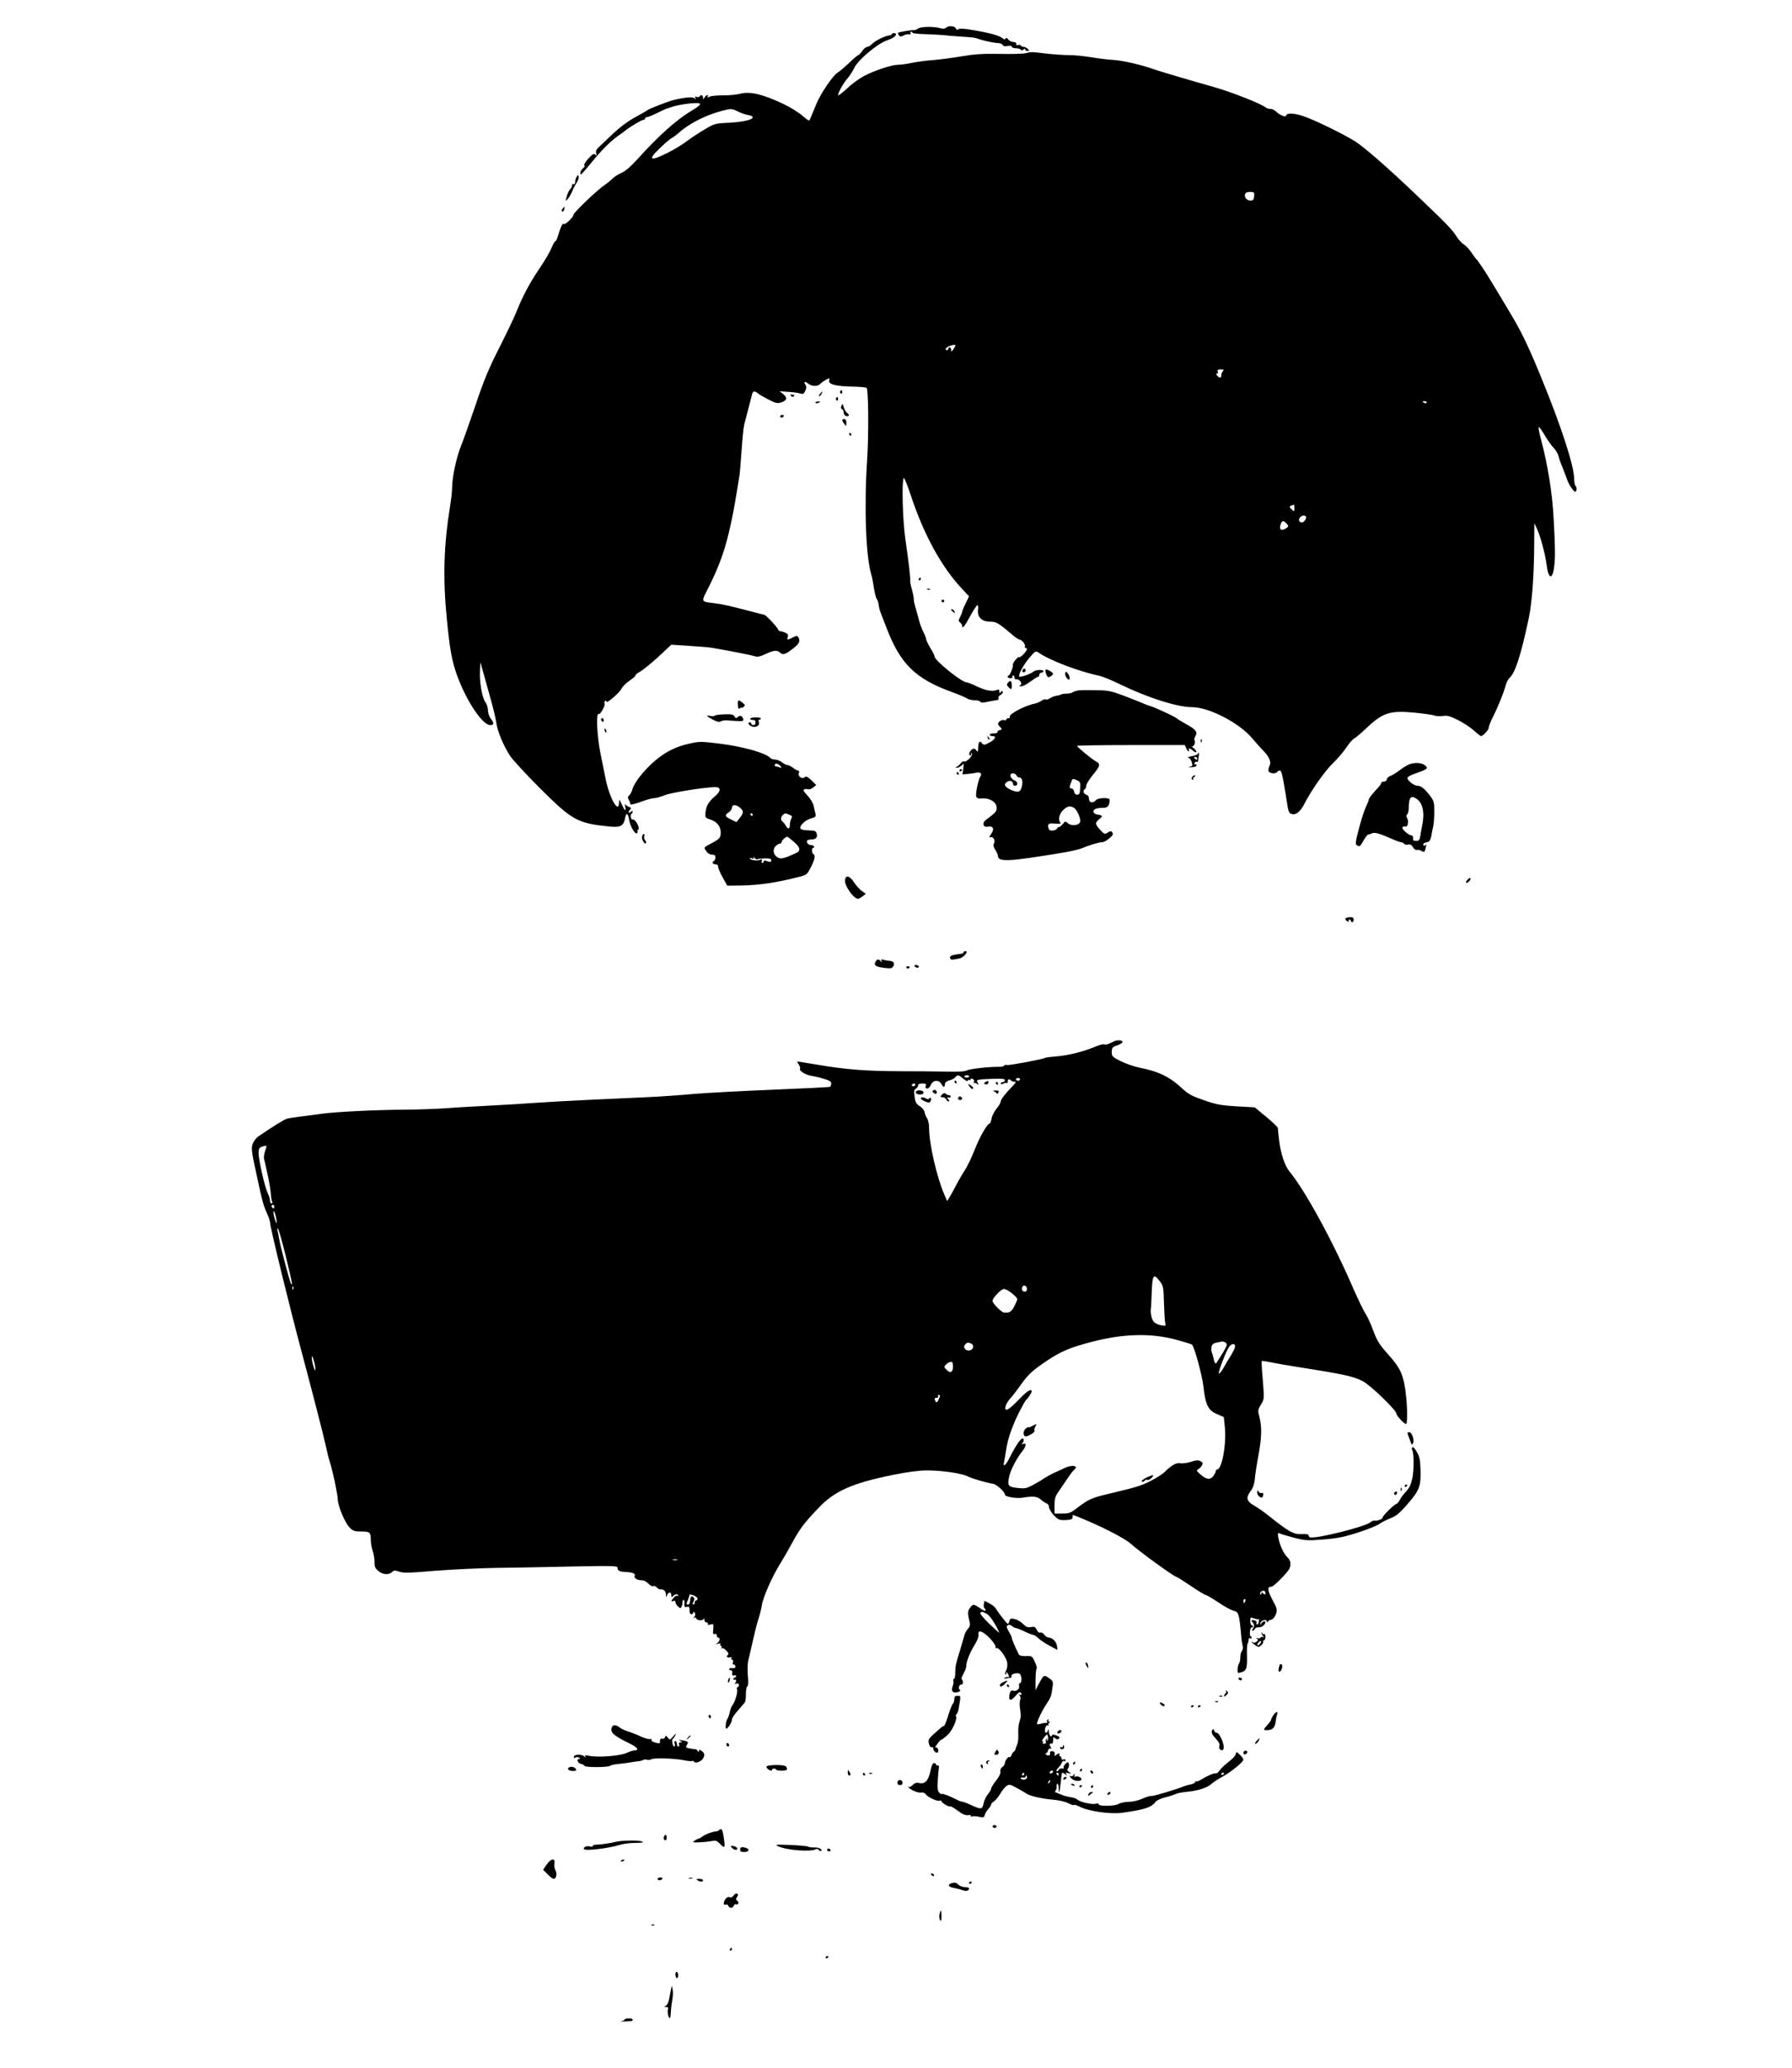 <?xml version="1.0" standalone="no"?>
<!DOCTYPE svg PUBLIC "-//W3C//DTD SVG 20010904//EN"
 "http://www.w3.org/TR/2001/REC-SVG-20010904/DTD/svg10.dtd">
<svg version="1.0" xmlns="http://www.w3.org/2000/svg"
 width="1300pt" height="1500pt" viewBox="0 0 1300 1500"
 preserveAspectRatio="xMidYMid meet">

<g transform="translate(0,1500) scale(0.1,-0.1)"
fill="#000000" stroke="none">
<path d="M6661 14793 c-11 -7 -24 -13 -28 -11 -11 2 -106 -13 -116 -19 -4 -3
-3 -11 4 -19 9 -11 15 -11 33 -2 11 7 29 11 40 9 11 -1 16 2 12 8 -4 6 -2 11
3 11 6 0 11 -4 11 -8 0 -4 44 -9 98 -10 53 -2 111 -5 127 -7 17 -2 71 -7 120
-10 94 -6 110 -8 135 -18 36 -13 108 -28 137 -29 18 -1 34 -7 37 -14 4 -9 15
-12 36 -8 19 4 30 2 30 -5 0 -6 13 -11 29 -11 17 0 33 -5 36 -10 5 -8 11 -7
21 1 9 7 14 8 12 3 -3 -9 4 -14 23 -14 6 0 4 7 -5 15 -8 8 -21 15 -30 15 -8 0
-17 4 -21 10 -3 5 -12 7 -21 3 -9 -3 -14 0 -12 8 2 9 -6 14 -20 14 -13 0 -30
9 -37 18 -9 12 -15 15 -20 7 -5 -8 -12 -7 -23 3 -24 20 -94 39 -227 61 -53 9
-84 10 -92 4 -9 -7 -15 -5 -19 6 -7 18 -54 22 -71 5 -7 -7 -22 -9 -40 -4 -48
14 -141 13 -162 -2z"/>
<path d="M6470 14752 c0 -4 -9 -8 -21 -9 -29 -3 -103 -40 -124 -63 -10 -11
-25 -20 -34 -20 -9 0 -25 -14 -36 -30 -11 -16 -24 -30 -28 -30 -5 0 -36 -26
-70 -59 -34 -32 -70 -62 -79 -67 -34 -18 -126 -154 -157 -231 -18 -43 -36 -88
-42 -101 -9 -23 -9 -23 -57 18 -26 23 -87 61 -137 85 -152 72 -245 94 -316 75
-24 -7 -79 -12 -123 -12 -44 1 -88 -4 -99 -10 -14 -7 -17 -7 -13 1 4 6 3 11
-3 11 -5 0 -15 -8 -20 -17 -10 -17 -10 -17 -11 0 0 18 -15 23 -25 7 -3 -5 -13
-6 -22 -3 -12 5 -14 3 -8 -8 7 -11 6 -12 -6 -2 -15 12 -72 7 -154 -13 -37 -9
-176 -63 -190 -74 -5 -5 -37 -23 -70 -41 -73 -39 -122 -76 -195 -145 -30 -29
-68 -64 -83 -79 -21 -19 -27 -31 -22 -48 6 -18 5 -20 -6 -9 -11 10 -20 5 -52
-30 -21 -23 -33 -44 -28 -48 6 -3 2 -12 -9 -20 -11 -8 -20 -24 -20 -35 0 -21
2 -19 90 87 63 77 124 138 174 175 27 19 54 39 60 44 33 27 120 79 132 79 8 0
14 5 14 10 0 6 6 10 13 10 8 0 42 14 76 31 34 17 67 32 74 33 7 2 19 6 27 9
43 16 152 32 193 29 29 -3 19 -16 -38 -50 -116 -69 -245 -184 -398 -354 -52
-57 -92 -92 -119 -102 -21 -9 -51 -28 -64 -41 -14 -14 -37 -33 -51 -42 -56
-37 -233 -205 -233 -222 0 -16 -59 -73 -69 -66 -11 6 -20 -12 -42 -82 -7 -24
-15 -43 -20 -43 -4 0 -14 -17 -23 -37 -21 -49 -38 -79 -107 -183 -63 -94 -112
-190 -154 -295 -15 -38 -71 -155 -124 -260 -77 -152 -111 -234 -170 -410 -41
-121 -89 -257 -107 -301 -33 -83 -64 -225 -64 -300 0 -22 -6 -81 -14 -130 -47
-293 -54 -527 -24 -829 21 -217 37 -303 74 -405 66 -183 184 -360 240 -360 29
0 30 14 4 47 -11 15 -20 41 -20 60 0 19 -8 45 -18 58 -24 30 -45 151 -40 230
l3 60 13 -45 c7 -25 31 -110 53 -190 23 -80 45 -170 49 -200 9 -66 50 -164 98
-240 19 -30 119 -138 221 -240 234 -233 271 -253 504 -276 78 -8 101 4 112 62
8 43 20 37 29 -13 7 -46 42 -106 56 -98 6 4 8 11 5 16 -4 5 -2 9 3 9 6 0 8 10
4 22 -6 26 -33 59 -43 53 -4 -3 -9 4 -12 15 -3 11 -1 23 4 26 5 3 9 10 9 16 0
7 -6 6 -15 -2 -18 -15 -20 1 -3 18 9 9 7 13 -8 18 -10 4 -23 12 -27 18 -4 6
-5 -2 -1 -19 8 -37 -4 -27 -27 23 -17 36 -17 36 -18 10 -3 -90 -74 42 -100
184 -6 29 -22 109 -36 178 -24 120 -32 293 -12 280 11 -7 49 60 43 76 -3 7 -1
16 4 19 6 4 10 1 10 -5 0 -18 100 70 110 96 5 12 29 36 54 54 25 17 46 35 46
40 0 5 11 15 24 22 33 18 100 73 173 142 l63 59 112 -7 c62 -5 129 -9 149 -11
51 -5 308 -54 342 -65 21 -7 39 -4 80 15 61 29 84 31 108 9 20 -18 39 -11 102
39 37 30 44 50 28 75 -7 12 -14 11 -39 -2 -40 -21 -45 -20 -37 4 5 15 0 23
-22 32 -15 6 -32 10 -36 10 -4 -1 -11 6 -14 15 -7 17 -88 103 -98 103 -3 0
-49 12 -102 26 -148 39 -202 51 -267 59 -92 11 -91 6 -36 113 82 164 123 280
163 467 22 102 32 162 63 355 2 14 8 93 14 175 6 83 14 166 19 185 13 52 52
202 58 223 5 21 21 22 42 3 9 -8 44 -28 77 -45 53 -27 65 -29 92 -20 42 14 46
34 14 60 l-27 21 65 -5 c36 -2 75 -7 87 -12 18 -6 25 -2 35 20 9 21 9 31 0 46
-14 23 -3 25 24 4 25 -19 68 -19 84 0 7 8 26 21 42 30 26 13 29 13 24 0 -12
-31 37 -46 153 -49 60 -1 113 -5 118 -10 13 -13 16 -329 4 -515 -23 -344 -10
-705 29 -836 5 -16 11 -43 13 -60 11 -70 20 -111 28 -121 5 -6 11 -24 13 -40
2 -16 7 -38 11 -49 4 -11 23 -60 42 -109 103 -273 212 -380 483 -478 47 -17
94 -37 105 -45 11 -7 36 -13 56 -13 21 0 39 -5 41 -11 3 -8 19 -8 58 1 30 6
60 11 67 12 6 1 9 7 6 14 -2 7 5 18 17 24 11 6 18 16 14 22 -4 7 -9 6 -15 -3
-7 -11 -9 -10 -9 5 0 13 -4 16 -17 11 -32 -14 -81 -5 -145 25 -35 17 -69 30
-76 30 -35 0 -232 159 -232 187 0 7 -13 35 -30 61 -16 27 -30 55 -30 61 0 7
-9 31 -20 54 -12 23 -25 58 -30 77 -5 19 -16 60 -25 90 -9 30 -17 64 -16 75 0
11 -6 42 -14 70 -8 27 -13 57 -12 65 2 20 -9 120 -35 300 -20 140 -27 417 -12
442 4 6 26 -49 50 -121 97 -294 227 -530 381 -691 l43 -46 -25 -52 c-14 -28
-25 -56 -25 -61 0 -5 -7 -22 -15 -37 -13 -26 -13 -30 0 -40 8 -6 15 -16 15
-23 0 -27 18 -6 58 69 24 44 48 80 53 80 5 0 7 -16 4 -36 -6 -51 28 -84 89
-84 45 0 58 -8 171 -104 17 -14 35 -25 41 -26 17 0 47 -38 39 -49 -3 -6 -1
-11 4 -11 6 0 11 -4 11 -9 0 -15 -49 -65 -56 -58 -8 8 -50 -44 -46 -56 4 -13
-21 -77 -30 -77 -4 0 -8 -4 -8 -10 0 -5 9 -10 21 -10 11 0 17 5 14 10 -3 6 -1
10 4 10 6 0 11 -7 11 -15 0 -8 3 -14 8 -13 29 6 56 -35 30 -45 -7 -3 -3 -6 9
-6 12 -1 42 15 67 34 26 19 51 35 56 35 6 0 10 7 10 15 0 8 7 15 15 15 8 0 15
5 15 10 0 15 -59 12 -74 -3 -16 -15 -94 -43 -101 -35 -11 10 29 84 72 135 43
51 47 53 67 39 78 -55 291 -137 436 -167 25 -5 95 -33 155 -63 199 -97 416
-166 522 -166 124 0 344 -114 438 -227 27 -32 62 -71 78 -87 46 -47 61 -84 47
-112 -7 -12 -10 -30 -7 -38 7 -18 52 -22 62 -6 3 6 12 10 19 10 13 0 20 -28
47 -197 16 -106 18 -111 40 -118 30 -10 64 18 93 76 49 96 146 234 206 293 34
32 77 83 97 113 19 29 45 59 56 65 12 6 53 41 92 78 118 111 169 127 350 110
66 -7 130 -16 143 -21 13 -5 40 -6 61 -3 30 5 51 -1 107 -29 38 -19 90 -53
116 -76 25 -23 49 -41 52 -41 14 0 56 45 56 60 0 10 13 44 29 76 39 77 80 179
93 229 6 22 18 47 28 56 42 37 82 160 139 427 25 114 40 317 41 547 l1 150 21
-45 c26 -60 58 -180 68 -258 13 -105 43 -111 55 -12 8 72 8 127 -4 350 -10
187 -43 388 -91 570 -12 43 -20 84 -18 90 2 7 21 -18 42 -54 21 -36 51 -79 67
-95 16 -17 31 -43 35 -58 3 -15 16 -53 29 -83 12 -30 28 -71 34 -90 6 -19 22
-48 35 -65 22 -27 25 -28 32 -12 3 10 2 23 -5 30 -6 6 -11 29 -11 52 0 94 -95
386 -243 746 -99 240 -142 328 -242 493 -40 67 -91 153 -115 191 -43 73 -99
156 -110 165 -4 3 -20 25 -37 50 -17 25 -42 51 -55 58 -13 7 -37 34 -53 59
-30 48 -75 94 -307 315 -190 181 -354 324 -422 369 -82 53 -306 163 -389 189
-65 21 -117 21 -117 0 0 -14 -51 8 -73 31 -10 10 -28 19 -40 19 -13 0 -27 4
-33 9 -28 26 -249 113 -379 150 -157 44 -383 111 -424 125 -96 35 -230 66
-303 71 -42 2 -116 12 -164 20 -48 8 -118 15 -156 15 -38 0 -112 5 -166 11
-115 14 -108 13 -152 3 -19 -5 -105 -7 -190 -5 -121 2 -181 -2 -275 -18 -66
-11 -158 -23 -205 -27 -47 -3 -116 -12 -153 -20 -38 -8 -84 -14 -102 -14 -46
0 -172 -42 -248 -82 -34 -18 -90 -59 -124 -92 -35 -32 -63 -53 -63 -47 0 20
39 89 69 123 16 18 38 53 50 78 25 54 165 172 231 195 46 16 70 32 70 46 0 5
-7 9 -15 9 -8 0 -15 -4 -15 -8z m-1117 -561 c20 -10 53 -22 72 -25 85 -16 10
-49 -130 -56 -108 -5 -111 -6 -185 -50 -41 -24 -100 -63 -130 -86 -30 -23 -92
-60 -137 -83 -131 -65 -148 -53 -52 38 33 32 71 64 84 71 12 6 34 23 48 35 66
62 186 125 297 156 83 23 88 23 133 0z m3745 -615 c-2 -25 -7 -31 -27 -31 -27
0 -47 25 -38 48 4 10 17 15 37 15 29 -1 31 -4 28 -32z m-2168 -1084 c0 -5 -7
-17 -15 -28 -13 -17 -14 -17 -15 -1 0 18 -20 25 -20 7 0 -5 -5 -10 -11 -10
-20 0 -3 24 22 31 34 10 39 10 39 1z m1942 -184 c-7 -7 -12 -20 -12 -30 0 -22
-13 -23 -30 -3 -8 10 -9 15 -2 15 6 0 9 7 6 15 -5 11 1 15 22 15 22 0 25 -3
16 -12z m1478 -228 c0 -5 -7 -7 -15 -4 -8 4 -15 8 -15 10 0 2 7 4 15 4 8 0 15
-4 15 -10z m-960 -767 c0 -26 0 -26 -21 -7 -20 18 -18 23 19 33 1 1 2 -11 2
-26z m83 -59 c10 -10 -12 -44 -28 -44 -21 0 -28 19 -15 35 13 16 32 19 43 9z
m-139 -53 c13 -14 14 -20 4 -28 -40 -30 -63 -18 -47 25 10 27 21 28 43 3z"/>
<path d="M4185 13720 c-5 -8 -10 -19 -11 -25 0 -5 -2 -16 -2 -23 -1 -7 -6 -10
-12 -7 -5 3 -10 -1 -10 -9 0 -8 -6 -21 -14 -29 -8 -7 -19 -31 -25 -52 -10 -36
-9 -37 7 -19 10 10 24 35 32 54 7 19 22 47 32 63 11 15 18 35 16 45 -3 15 -5
15 -13 2z"/>
<path d="M4081 13486 c-7 -8 -8 -17 -3 -20 6 -3 12 3 15 14 6 24 4 25 -12 6z"/>
<path d="M6095 12161 c-3 -5 -1 -12 5 -16 5 -3 10 1 10 9 0 18 -6 21 -15 7z"/>
<path d="M5950 12145 c-7 -9 -11 -17 -9 -20 3 -2 10 5 17 15 14 24 10 26 -8 5z"/>
<path d="M5739 12127 c7 -7 14 -8 21 -1 6 6 2 10 -12 11 -16 2 -18 -1 -9 -10z"/>
<path d="M6065 12111 c-3 -5 -1 -12 5 -16 5 -3 10 1 10 9 0 18 -6 21 -15 7z"/>
<path d="M5916 12078 c3 -4 11 -5 19 -1 21 7 19 12 -4 10 -11 0 -18 -5 -15 -9z"/>
<path d="M6104 12056 c-5 -13 -3 -21 4 -24 7 -2 12 -12 12 -23 0 -11 7 -22 15
-26 23 -8 31 5 12 20 -10 6 -21 26 -26 42 -8 27 -9 28 -17 11z"/>
<path d="M5660 11980 c0 -5 4 -10 9 -10 6 0 13 5 16 10 3 6 -1 10 -9 10 -9 0
-16 -4 -16 -10z"/>
<path d="M6110 11952 c0 -5 7 -17 15 -28 14 -18 14 -18 15 9 0 17 -5 27 -15
27 -8 0 -15 -4 -15 -8z"/>
<path d="M6160 11850 c0 -5 5 -10 11 -10 5 0 7 5 4 10 -3 6 -8 10 -11 10 -2 0
-4 -4 -4 -10z"/>
<path d="M6665 10800 c-3 -5 -1 -10 4 -10 6 0 11 5 11 10 0 6 -2 10 -4 10 -3
0 -8 -4 -11 -10z"/>
<path d="M6728 10723 c7 -3 16 -2 19 1 4 3 -2 6 -13 5 -11 0 -14 -3 -6 -6z"/>
<path d="M6830 10640 c0 -5 5 -10 10 -10 6 0 10 5 10 10 0 6 -4 10 -10 10 -5
0 -10 -4 -10 -10z"/>
<path d="M6900 10576 c0 -2 7 -9 15 -16 13 -11 14 -10 9 4 -5 14 -24 23 -24
12z"/>
<path d="M7417 10137 c-3 -8 1 -14 9 -14 8 0 14 6 14 14 0 7 -4 13 -9 13 -5 0
-11 -6 -14 -13z"/>
<path d="M7585 10141 c-3 -5 0 -21 6 -35 10 -21 14 -23 30 -13 11 7 19 15 19
18 0 12 -49 39 -55 30z"/>
<path d="M7728 10118 c-6 -13 13 -48 26 -48 11 0 7 25 -7 44 -11 15 -15 16
-19 4z"/>
<path d="M7311 10046 c-9 -11 -8 -18 4 -30 22 -22 25 -20 25 14 0 32 -11 38
-29 16z"/>
<path d="M7830 9992 c-19 -2 -40 -8 -47 -13 -6 -6 -27 -11 -45 -11 -18 0 -37
-3 -43 -7 -5 -3 -21 -7 -34 -9 -13 -2 -33 -10 -45 -18 -13 -8 -25 -11 -29 -8
-4 4 -17 0 -31 -9 -13 -9 -35 -18 -48 -21 -74 -14 -194 -78 -182 -97 3 -5 -2
-9 -10 -9 -9 0 -16 -4 -16 -10 0 -5 -7 -7 -15 -4 -15 6 -45 -12 -45 -27 0 -4
7 -15 16 -24 15 -15 15 -17 -5 -22 -11 -3 -18 -9 -15 -14 3 -5 -9 -9 -25 -9
-17 0 -31 -4 -31 -10 0 -5 9 -10 20 -10 38 0 14 -32 -45 -58 -14 -7 -23 -5
-32 7 -15 22 -26 8 -27 -34 -1 -31 -3 -33 -14 -18 -10 14 -16 15 -30 7 -20
-13 -29 -44 -12 -44 6 0 8 5 4 12 -5 7 -3 8 5 3 16 -9 -36 -66 -54 -59 -7 3
-19 -3 -26 -14 -8 -10 -21 -21 -29 -25 -12 -4 -12 -6 2 -6 9 -1 24 7 34 16 16
17 17 16 12 -24 l-6 -41 42 4 c22 2 51 6 63 9 25 6 39 -10 25 -28 -13 -16 -35
-118 -31 -142 4 -16 11 -19 44 -17 56 4 105 -28 105 -67 0 -29 -6 -35 -78 -89
-30 -22 -20 -56 14 -49 39 7 50 -17 24 -53 -13 -19 -16 -28 -7 -24 21 8 40
-21 28 -44 -7 -14 -5 -26 10 -48 10 -16 19 -36 19 -45 0 -44 85 -39 480 27 52
9 111 23 130 31 51 22 122 43 145 43 11 0 35 13 52 28 25 20 30 31 23 42 -8
12 -13 13 -30 3 -27 -17 -27 -17 -61 19 -36 40 -36 51 -3 77 27 21 24 26 -21
33 -11 2 -21 10 -23 19 -3 18 24 29 74 29 31 0 43 17 44 58 0 18 -84 16 -100
-3 -20 -24 -50 -19 -50 9 0 16 -7 27 -20 31 -21 7 -27 30 -10 40 6 3 10 15 10
25 0 10 19 42 43 72 61 74 63 85 25 106 -29 16 -130 99 -135 111 -2 3 174 6
390 6 l392 0 10 -22 c5 -13 13 -23 18 -23 4 0 5 5 2 10 -10 16 12 11 30 -6 9
-9 19 -13 23 -10 4 4 -4 16 -18 28 -14 11 -20 17 -13 14 13 -7 28 28 18 44 -3
5 0 18 7 30 18 28 3 49 -64 85 -30 17 -63 36 -72 44 -18 15 -152 77 -197 91
-15 4 -42 15 -60 23 -19 8 -78 32 -132 52 -85 32 -110 37 -190 38 -51 1 -108
1 -127 -1z m-456 -617 c3 -8 12 -15 20 -15 19 0 27 -24 20 -60 -10 -47 -25
-53 -78 -31 -50 22 -59 44 -25 62 21 11 38 0 39 -23 0 -5 7 -8 15 -8 21 0 19
29 -2 37 -35 13 -46 53 -14 53 10 0 21 -7 25 -15z m440 -36 c22 -10 25 -17 22
-58 -2 -38 -6 -46 -22 -46 -12 0 -20 8 -22 23 -2 12 -10 22 -18 22 -17 0 -18
9 -4 44 11 30 11 30 44 15z m-25 -198 c26 -14 57 -89 45 -108 -14 -23 -65 -25
-87 -5 -18 16 -20 16 -37 -6 -10 -12 -23 -22 -28 -22 -6 0 -12 -5 -14 -11 -2
-6 -16 -13 -30 -14 -19 -2 -28 2 -32 18 -8 31 1 37 50 32 35 -3 43 -1 35 9
-17 20 -6 64 23 91 29 27 47 31 75 16z"/>
<path d="M5353 9886 c1 -26 5 -32 15 -24 6 6 12 7 12 4 0 -4 6 -1 14 6 13 11
12 15 -7 30 -31 25 -37 22 -34 -16z"/>
<path d="M5184 9808 c-3 -4 -16 -5 -30 -2 -37 9 -29 -3 18 -27 29 -15 46 -19
57 -12 9 5 30 9 46 7 112 -8 120 -8 117 7 -6 25 -20 33 -38 19 -14 -12 -17
-12 -26 3 -8 14 -21 17 -74 15 -36 -1 -68 -6 -70 -10z"/>
<path d="M5444 9788 c-3 -4 0 -9 5 -9 6 -1 16 -2 21 -3 6 0 10 -4 10 -8 0 -5
0 -12 0 -18 0 -5 -7 -10 -15 -10 -8 0 -15 5 -15 10 0 6 -4 10 -10 10 -19 0
-10 -21 13 -29 31 -12 60 5 52 30 -4 11 -2 19 4 19 6 0 11 3 11 8 0 10 -70 11
-76 0z"/>
<path d="M4360 9781 c0 -6 5 -13 10 -16 6 -3 10 1 10 9 0 9 -4 16 -10 16 -5 0
-10 -4 -10 -9z"/>
<path d="M4387 9699 c4 -13 8 -18 11 -10 2 7 -1 18 -6 23 -8 8 -9 4 -5 -13z"/>
<path d="M7166 9647 c3 -10 9 -15 12 -12 3 3 0 11 -7 18 -10 9 -11 8 -5 -6z"/>
<path d="M8711 9624 c0 -11 3 -14 6 -6 3 7 2 16 -1 19 -3 4 -6 -2 -5 -13z"/>
<path d="M4975 9599 c-116 -29 -216 -95 -315 -210 -35 -40 -63 -85 -70 -108
-5 -21 -17 -44 -25 -51 -12 -10 -12 -16 -3 -34 7 -11 11 -24 10 -29 -3 -9 34
0 102 25 28 10 61 18 73 18 12 0 46 10 75 21 49 20 290 58 366 59 44 0 43 -29
-2 -67 -45 -38 -64 -71 -68 -117 -3 -38 -2 -39 40 -53 49 -17 75 -56 70 -105
-3 -26 -12 -36 -58 -61 -69 -37 -66 -32 -46 -62 10 -15 26 -25 41 -25 18 0 25
-5 25 -19 0 -11 -4 -23 -10 -26 -17 -10 -11 -25 10 -25 13 0 20 -7 20 -19 0
-10 15 -45 33 -77 l33 -59 94 1 c138 2 261 20 435 65 47 12 52 17 78 69 29 58
34 85 17 95 -13 8 -13 45 1 45 5 0 7 5 4 10 -3 6 -14 10 -25 10 -18 0 -34 23
-23 34 4 3 16 6 27 6 34 0 48 14 41 41 -5 21 -12 24 -56 25 -27 0 -54 5 -60
11 -16 16 27 61 72 75 37 10 40 14 34 37 -3 14 -9 40 -13 58 -4 18 -24 50 -44
72 -29 30 -34 40 -23 45 8 3 21 3 28 0 8 -3 24 3 36 13 l22 18 -35 35 c-27 25
-39 31 -48 22 -17 -17 -51 4 -43 29 4 11 2 19 -5 19 -7 0 -23 9 -37 20 -14 11
-32 20 -40 20 -8 0 -26 9 -40 20 -14 11 -37 20 -51 20 -14 0 -30 6 -36 13 -29
34 -199 82 -364 102 -150 18 -148 18 -247 -6z m686 -156 c12 -15 12 -16 -4
-10 -10 4 -23 7 -28 7 -5 0 -9 5 -9 10 0 16 26 12 41 -7z m-293 -302 c28 -24
28 -39 -2 -75 l-23 -30 -36 17 c-48 23 -52 33 -22 53 14 9 25 25 25 35 0 24
28 24 58 0z m92 -51 c0 -5 -2 -10 -4 -10 -3 0 -8 5 -11 10 -3 6 -1 10 4 10 6
0 11 -4 11 -10z m265 0 c22 -8 24 -13 15 -29 -5 -11 -10 -31 -10 -45 0 -32
-15 -34 -31 -3 -7 12 -18 25 -25 30 -14 8 -8 37 10 49 14 10 10 10 41 -2z m33
-196 c47 -40 53 -65 20 -81 -87 -40 -108 -46 -133 -35 -33 15 -43 57 -20 82
10 11 24 20 32 20 7 0 13 5 13 11 0 11 28 38 41 39 3 0 24 -16 47 -36z m-265
-128 c3 3 27 6 54 7 36 1 48 -3 48 -14 0 -14 -8 -15 -37 -4 -11 4 -18 3 -18
-4 0 -6 -4 -11 -10 -11 -5 0 -7 7 -4 15 5 12 2 14 -17 6 -22 -8 -69 1 -69 13
0 3 7 2 17 -1 12 -5 14 -3 9 8 -4 8 -1 6 7 -3 8 -10 17 -15 20 -12z"/>
<path d="M8690 9531 c0 -5 -19 -12 -42 -16 -24 -4 -36 -10 -27 -12 14 -3 28
-30 29 -55 0 -4 -10 -9 -22 -11 -13 -2 -6 -4 14 -3 24 1 38 6 38 14 0 7 -4 10
-10 7 -6 -3 -7 1 -4 9 3 9 10 13 15 10 5 -3 9 -2 10 3 0 4 3 20 5 36 3 15 2
27 -1 27 -3 0 -5 -4 -5 -9z m-5 -31 c3 -5 2 -10 -4 -10 -5 0 -13 5 -16 10 -3
6 -2 10 4 10 5 0 13 -4 16 -10z"/>
<path d="M10220 9454 c-19 -9 -51 -29 -71 -45 -20 -15 -48 -33 -63 -38 -14 -6
-26 -17 -26 -26 0 -8 -9 -15 -20 -15 -11 0 -20 -4 -20 -10 0 -5 -8 -18 -17
-28 -43 -44 -73 -83 -73 -92 0 -6 -9 -28 -19 -49 -11 -21 -34 -91 -51 -156
-26 -96 -29 -119 -18 -126 21 -14 25 -11 50 34 13 23 28 42 33 43 6 0 18 4 29
9 20 9 56 -2 144 -41 29 -13 59 -24 67 -24 7 0 17 -5 21 -11 3 -6 17 -9 29 -6
17 3 27 -3 36 -20 7 -13 19 -21 26 -19 8 3 22 0 33 -6 23 -14 25 -12 34 27 4
19 3 25 -2 16 -7 -9 -12 -10 -16 -2 -4 6 0 13 8 16 9 3 22 7 30 9 7 3 16 22
20 43 3 21 9 52 13 68 4 17 8 64 8 106 0 69 -3 79 -30 115 -40 53 -66 73 -92
74 -25 0 -73 37 -73 56 0 7 21 20 48 29 101 36 107 40 78 64 -23 19 -78 21
-116 5z m58 -250 c46 -32 59 -105 37 -204 -3 -14 -8 -42 -11 -62 -5 -32 -10
-38 -30 -38 -13 0 -23 3 -23 8 3 19 -2 32 -13 32 -21 1 -71 47 -64 58 4 6 13
9 20 6 18 -7 28 34 15 59 -8 13 -8 22 0 30 6 6 11 27 11 47 0 77 16 94 58 64z"/>
<path d="M6960 9409 c0 -5 5 -7 10 -4 6 3 10 8 10 11 0 2 -4 4 -10 4 -5 0 -10
-5 -10 -11z"/>
<path d="M6940 9390 c0 -5 5 -10 11 -10 5 0 7 5 4 10 -3 6 -8 10 -11 10 -2 0
-4 -4 -4 -10z"/>
<path d="M8651 9366 c-9 -11 -9 -16 0 -22 7 -4 9 -3 5 4 -3 5 0 12 6 15 7 2
10 7 7 11 -3 4 -12 0 -18 -8z"/>
<path d="M4658 8932 c-6 -20 18 -60 28 -49 4 4 1 13 -6 22 -7 8 -10 22 -6 30
3 8 2 15 -3 15 -5 0 -11 -8 -13 -18z"/>
<path d="M6130 8610 c0 -42 64 -130 94 -130 6 0 21 8 34 18 l23 18 -31 22
c-17 13 -41 41 -55 62 -32 50 -65 55 -65 10z"/>
<path d="M10648 8620 c-10 -9 -15 -19 -12 -23 8 -8 37 20 32 32 -2 4 -11 1
-20 -9z"/>
<path d="M9760 8334 c0 -7 7 -15 16 -18 8 -3 12 -2 9 4 -3 6 -1 10 4 10 6 0
11 -4 11 -10 0 -5 5 -10 10 -10 6 0 10 8 10 19 0 14 -7 18 -30 17 -16 -1 -30
-6 -30 -12z"/>
<path d="M6990 8092 c0 -5 -6 -9 -12 -10 -75 -10 -89 -15 -86 -31 4 -16 11
-16 68 -4 30 6 70 53 45 53 -8 0 -15 -4 -15 -8z"/>
<path d="M6350 8020 c-13 -24 6 -35 73 -42 40 -5 49 -3 58 14 12 22 -1 37 -31
38 -8 0 -26 3 -39 7 -19 5 -22 3 -16 -8 6 -11 5 -12 -6 -1 -18 17 -27 15 -39
-8z"/>
<path d="M6635 7990 c3 -5 13 -10 21 -10 8 0 12 5 9 10 -3 6 -13 10 -21 10 -8
0 -12 -4 -9 -10z"/>
<path d="M6575 7980 c4 -6 11 -8 16 -5 14 9 11 15 -7 15 -8 0 -12 -5 -9 -10z"/>
<path d="M8089 7449 c-52 -25 -68 -31 -78 -25 -5 4 -38 -5 -73 -20 -81 -34
-195 -62 -281 -68 -37 -3 -71 -7 -75 -10 -16 -10 -266 -57 -278 -52 -7 3 -16
1 -19 -4 -3 -6 -20 -10 -38 -9 -70 1 -213 -15 -232 -26 -14 -8 -60 -11 -145
-9 -69 2 -222 3 -340 3 -247 1 -396 12 -598 47 -79 13 -145 24 -148 24 -2 0 2
-10 11 -23 8 -13 12 -26 9 -30 -12 -11 39 -45 76 -50 19 -3 61 -12 93 -22 43
-12 57 -21 57 -35 0 -10 -4 -21 -8 -24 -5 -3 -190 -12 -413 -21 -222 -9 -483
-23 -579 -31 -96 -9 -254 -20 -350 -24 -96 -4 -283 -13 -415 -19 -132 -6 -301
-16 -375 -21 -74 -6 -229 -15 -345 -21 -115 -6 -257 -14 -315 -19 -58 -4 -188
-9 -290 -10 -225 -1 -508 -16 -610 -30 -41 -6 -109 -15 -150 -20 -41 -5 -86
-12 -100 -16 -20 -6 -108 -61 -209 -130 -12 -9 -29 -31 -36 -48 -14 -33 -12
-52 27 -231 40 -187 48 -218 73 -272 14 -31 25 -65 25 -77 1 -34 143 -617 229
-936 73 -273 160 -611 176 -685 9 -44 21 -91 26 -105 18 -50 59 -241 59 -274
0 -47 51 -171 85 -206 25 -26 36 -30 86 -30 63 0 69 -6 69 -65 0 -19 6 -54 14
-77 8 -24 14 -60 13 -82 -1 -31 5 -43 27 -62 31 -27 77 -31 100 -8 14 13 21
13 51 3 29 -11 74 -10 262 6 126 10 325 19 443 21 118 1 365 6 548 10 298 6
332 5 332 -9 0 -22 14 -29 64 -31 50 -3 67 -12 60 -30 -6 -14 19 -29 51 -30
19 0 29 -6 60 -34 8 -7 19 -11 24 -8 5 4 16 -1 25 -9 8 -9 19 -15 23 -15 27 3
43 -11 44 -37 1 -23 2 -24 7 -8 9 27 32 30 32 4 0 -19 1 -19 16 -5 14 14 34
14 34 0 0 -3 -4 -3 -8 0 -5 3 -16 -4 -25 -15 -21 -24 -21 -30 -2 -23 9 4 15 0
15 -8 0 -8 8 -23 19 -32 17 -16 19 -16 26 1 5 10 7 23 6 30 -1 6 2 14 7 17 5
3 8 -8 7 -25 -2 -25 1 -30 17 -26 18 5 21 0 21 -35 0 -10 6 -18 13 -18 8 0 14
6 14 13 0 8 3 7 10 -3 6 -9 5 -20 -3 -29 -9 -12 -9 -13 1 -7 6 4 12 3 12 -2 0
-15 43 -23 52 -9 5 8 8 7 8 -5 0 -10 7 -18 16 -18 8 0 12 -5 9 -10 -4 -7 2 -9
18 -5 24 6 25 5 21 -34 -3 -32 -1 -39 11 -35 9 4 15 0 15 -10 0 -9 5 -16 10
-16 17 0 11 -28 -7 -40 -15 -9 -14 -10 6 -4 16 4 21 3 17 -5 -4 -6 -2 -11 4
-11 6 0 8 -5 4 -12 -4 -6 -3 -8 3 -5 6 4 20 -4 32 -17 15 -16 19 -26 12 -31
-17 -10 -3 -25 16 -18 11 4 14 3 9 -5 -4 -7 -2 -12 5 -12 6 0 9 -8 6 -20 -3
-11 -2 -18 3 -15 4 3 10 -2 14 -10 5 -14 -5 -19 -31 -16 -7 1 -13 -3 -13 -9 0
-5 6 -9 13 -7 7 1 11 -7 9 -20 -2 -17 1 -21 12 -17 9 3 16 1 16 -5 0 -6 -4
-11 -10 -11 -5 0 -10 -5 -10 -11 0 -5 5 -7 10 -4 6 3 10 0 10 -9 0 -8 -6 -17
-12 -20 -7 -3 -3 -3 10 0 16 4 22 1 22 -10 0 -9 -4 -16 -10 -16 -5 0 -7 -7 -3
-16 7 -18 -15 -92 -34 -115 -7 -8 -16 -31 -19 -50 -4 -19 -11 -39 -16 -46 -12
-16 -19 -73 -9 -73 12 0 41 46 41 66 0 9 18 38 41 63 22 25 45 52 51 59 6 8
10 36 9 62 0 27 4 52 10 56 7 4 9 31 4 79 -3 41 -2 90 4 112 5 21 20 83 32
138 12 55 30 127 41 160 11 33 21 76 24 95 6 56 76 215 136 310 19 30 58 98
86 150 59 107 86 142 191 252 117 123 245 179 541 239 98 20 186 32 240 32
107 1 254 -20 300 -43 35 -17 129 -45 185 -54 26 -5 84 -58 85 -78 0 -16 79
-30 127 -23 77 13 108 10 133 -13 13 -12 32 -24 42 -28 10 -3 18 -15 18 -27 0
-12 16 -38 35 -59 31 -33 38 -36 84 -35 46 2 56 7 52 30 -1 10 1 9 45 -9 155
-62 333 -153 375 -191 65 -59 319 -243 335 -243 4 0 50 -29 103 -65 53 -36
101 -65 107 -65 6 0 47 -24 92 -54 44 -30 94 -57 111 -61 37 -8 41 -22 56
-188 2 -26 7 -56 10 -68 4 -11 1 -26 -5 -34 -6 -7 -12 -29 -12 -47 0 -18 -4
-37 -8 -43 -13 -17 -17 -73 -6 -71 59 11 65 23 62 131 -1 42 1 78 4 81 5 5 6
9 9 35 0 5 6 7 11 4 6 -3 10 -1 10 4 0 6 -4 11 -8 11 -4 0 -6 16 -4 35 2 19 8
32 13 29 5 -3 9 0 9 5 0 6 -4 11 -10 11 -5 0 -10 13 -10 30 0 28 2 29 26 20
14 -6 29 -8 33 -5 5 2 6 -7 3 -20 -2 -14 -8 -22 -13 -19 -5 3 -7 9 -4 14 6 9
-25 23 -34 15 -3 -3 -1 -9 4 -13 15 -11 17 -33 4 -48 -7 -9 -7 -14 -1 -14 5 0
12 6 15 13 3 8 16 13 29 12 21 -2 47 19 48 37 0 13 -25 4 -32 -12 -6 -11 -7
-10 -5 4 2 21 47 34 47 13 0 -8 2 -9 8 -1 4 7 16 13 26 15 11 2 24 19 32 39
11 33 9 40 -26 106 -37 71 -38 94 -4 94 12 0 93 80 121 119 22 32 19 69 -7 93
-27 25 -56 88 -66 142 -6 36 -5 39 12 31 10 -5 57 -18 104 -31 79 -20 94 -21
210 -12 100 8 150 18 250 50 69 22 139 50 155 62 17 12 51 30 77 40 48 18 73
39 140 118 75 87 87 120 83 240 -2 68 -7 91 -27 126 -15 26 -29 39 -32 33 -4
-6 -4 -16 -1 -21 13 -21 13 -143 1 -203 -10 -45 -22 -72 -45 -96 -18 -19 -39
-47 -47 -63 -8 -15 -19 -28 -24 -28 -13 0 -100 -86 -100 -99 0 -11 -39 -26
-58 -22 -8 1 -21 -4 -30 -12 -39 -33 -401 -123 -439 -109 -7 2 -11 9 -10 15 1
6 -15 10 -45 8 -64 -3 -95 14 -243 132 -33 27 -81 60 -107 75 -56 32 -62 57
-24 107 16 21 25 49 29 85 2 30 14 107 26 170 24 133 26 205 8 278 -13 49 -13
53 10 92 25 41 25 41 14 177 -7 75 -10 137 -8 140 3 2 35 -3 73 -11 38 -8 130
-24 204 -35 306 -48 392 -66 455 -100 57 -29 245 -211 245 -236 0 -14 56 -75
70 -75 10 0 11 105 0 204 -15 144 -38 198 -122 292 -77 87 -86 101 -123 200
-14 38 -37 86 -50 106 -14 21 -52 100 -85 175 -149 345 -352 718 -466 855 -33
41 -62 126 -74 220 -5 45 -10 88 -10 95 0 6 -38 43 -84 81 l-84 69 -128 7
c-105 6 -146 13 -218 37 -111 38 -131 48 -181 94 -90 84 -171 123 -310 150
-38 8 -99 29 -135 47 -61 31 -65 35 -65 67 1 30 6 36 33 45 46 16 59 32 30 38
-13 2 -31 1 -39 -3z m-1100 -275 c17 -14 31 -21 31 -14 0 6 5 8 10 5 6 -3 10
-2 10 4 0 6 7 8 16 4 9 -3 13 -12 9 -21 -3 -9 -3 -13 1 -9 4 4 14 1 22 -6 13
-10 14 -9 5 8 -13 23 -12 24 115 29 64 2 82 0 82 -11 0 -7 -7 -13 -15 -13 -8
0 -15 -5 -15 -10 0 -7 6 -7 19 -1 10 6 21 7 25 4 3 -3 6 1 6 10 0 18 11 22 24
10 4 -5 12 -9 17 -9 5 -1 12 -2 17 -3 4 0 -5 -13 -21 -29 -50 -50 -87 -97 -87
-112 0 -9 -14 -32 -31 -53 -16 -20 -33 -53 -36 -72 -3 -19 -9 -35 -13 -35 -17
0 -73 -97 -109 -190 -22 -56 -55 -125 -74 -153 -19 -29 -46 -76 -61 -105 -15
-29 -35 -67 -46 -84 l-19 -31 -19 44 c-56 127 -112 372 -112 488 0 25 -6 56
-14 67 -8 11 -16 31 -18 44 -2 14 -16 33 -35 45 -26 16 -33 29 -38 69 -6 40
-4 51 9 58 9 5 16 16 16 23 0 10 11 15 31 15 25 0 29 -3 25 -18 -9 -27 24 -24
34 3 16 41 60 46 80 10 14 -26 25 -25 25 3 0 9 13 19 31 24 17 4 37 15 44 23
17 20 24 19 59 -11z m41 17 c0 -6 -9 -9 -19 -8 -11 0 -17 5 -15 9 7 11 34 10
34 -1z m370 -21 c0 -5 -7 -10 -15 -10 -8 0 -15 5 -15 10 0 6 7 10 15 10 8 0
15 -4 15 -10z m-760 -40 c0 -5 -7 -10 -16 -10 -8 0 -12 5 -9 10 3 6 10 10 16
10 5 0 9 -4 9 -10z m-4716 -477 c-7 -21 -11 -47 -9 -58 3 -11 14 -58 24 -105
11 -47 22 -111 25 -142 2 -32 7 -62 11 -68 3 -5 1 -10 -4 -10 -6 0 -12 7 -12
15 -2 26 -4 30 -21 70 -22 53 -61 230 -62 279 -1 39 8 47 55 55 4 1 1 -16 -7
-36z m66 -409 c0 -8 -4 -12 -10 -9 -5 3 -10 10 -10 16 0 5 5 9 10 9 6 0 10 -7
10 -16z m15 -90 c4 -32 3 -35 -5 -16 -15 35 -23 92 -10 71 5 -9 12 -34 15 -55z
m69 -270 c47 -195 52 -220 36 -194 -10 19 -78 276 -86 328 -3 20 -8 46 -11 57
-3 13 -2 17 4 10 6 -5 31 -96 57 -201z m6340 -179 c25 -32 27 -43 30 -157 2
-68 6 -133 9 -146 6 -21 4 -22 -31 -16 -20 3 -45 16 -54 28 -15 18 -25 70 -18
101 1 5 3 54 5 108 5 131 13 142 59 82z m-964 -56 c0 -10 -6 -19 -14 -19 -19
0 -28 14 -20 33 8 21 34 10 34 -14z m-5323 -1 c-3 -8 -6 -5 -6 6 -1 11 2 17 5
13 3 -3 4 -12 1 -19z m5214 -30 c21 -17 39 -36 39 -42 0 -6 -10 -30 -22 -53
-22 -41 -36 -49 -77 -44 -18 3 -81 67 -81 84 0 21 62 86 83 86 10 1 36 -13 58
-31z m1193 -337 c59 -17 110 -32 113 -35 18 -17 74 -223 83 -303 15 -134 34
-174 98 -201 l50 -22 7 -66 c14 -125 -20 -314 -55 -314 -6 0 -10 -6 -10 -12 0
-7 -9 -24 -19 -37 -22 -29 -51 -24 -95 15 -26 23 -28 27 -13 36 9 5 21 17 27
28 8 15 6 21 -11 30 -16 9 -32 8 -71 -5 -28 -9 -62 -13 -77 -10 -27 6 -64 -15
-115 -66 -14 -14 -58 -41 -98 -62 -73 -37 -102 -45 -302 -93 -125 -29 -148
-40 -228 -100 -51 -40 -62 -44 -112 -44 l-56 0 0 59 c0 47 5 66 27 97 14 21
43 64 64 94 20 31 44 62 53 69 35 29 -22 37 -74 10 -8 -4 -37 -18 -65 -30 -27
-12 -63 -32 -80 -43 -16 -12 -54 -34 -82 -49 -47 -25 -59 -27 -112 -21 -68 7
-75 17 -59 86 10 46 57 135 95 181 27 34 31 62 7 53 -14 -5 -15 -4 -5 8 7 8
10 20 6 26 -12 19 -47 -29 -102 -137 -27 -55 -50 -71 -39 -29 3 13 10 55 16
94 10 75 50 186 103 286 18 34 34 63 37 66 22 20 49 64 44 71 -9 15 -38 -7
-103 -74 -66 -69 -97 -82 -86 -38 4 14 19 40 34 56 16 17 49 60 75 97 56 79
85 106 199 182 94 63 167 93 322 133 229 59 426 63 609 14z m350 -17 c9 -3 16
-12 16 -20 0 -11 -37 -74 -77 -133 -6 -8 -14 7 -19 34 -3 16 -9 35 -13 44 -4
9 -5 27 -2 41 5 19 15 27 41 31 19 4 36 7 37 8 1 0 8 -2 17 -5z m-1840 -10
c23 -9 20 -42 -5 -49 -30 -10 -57 18 -39 39 14 18 21 19 44 10z m1916 -21 c0
-9 -13 -37 -28 -62 -16 -25 -42 -68 -57 -96 -16 -27 -30 -44 -33 -37 -4 14 56
170 77 195 18 22 41 22 41 0z m-6672 -163 c0 -19 -3 -16 -13 15 -8 22 -13 51
-13 65 0 19 3 16 13 -15 8 -22 13 -51 13 -65z m4623 43 c10 -59 -10 -84 -42
-52 -23 23 -23 24 -3 43 16 17 43 22 45 9z m-91 -238 c0 -2 -5 -16 -12 -30 -8
-18 -14 -22 -20 -13 -12 20 -10 28 8 28 8 0 12 5 9 10 -3 6 -1 10 4 10 6 0 11
-2 11 -5z m-1907 -1192 c-7 -2 -21 -2 -30 0 -10 3 -4 5 12 5 17 0 24 -2 18 -5z
m4267 -239 c0 -14 -3 -14 -15 -4 -12 10 -15 10 -15 0 0 -8 -3 -11 -6 -7 -9 9
5 27 22 27 8 0 14 -7 14 -16z m-4120 -41 c0 -7 -4 -13 -10 -13 -5 0 -10 -7
-10 -15 0 -8 -5 -15 -10 -15 -7 0 -7 7 1 21 8 15 8 24 0 32 -14 14 -23 4 -25
-27 0 -14 -7 -26 -13 -26 -16 0 -16 2 -1 37 6 15 11 31 10 35 -1 3 12 1 28 -5
17 -6 30 -17 30 -24z m3974 -18 c-4 -8 -8 -15 -10 -15 -2 0 -4 7 -4 15 0 8 4
15 10 15 5 0 7 -7 4 -15z"/>
<path d="M6925 7150 c3 -5 8 -10 11 -10 2 0 4 5 4 10 0 6 -5 10 -11 10 -5 0
-7 -4 -4 -10z"/>
<path d="M7153 7153 c-18 -7 -16 -20 2 -20 8 0 15 6 15 14 0 7 -1 13 -2 12 -2
0 -9 -3 -15 -6z"/>
<path d="M7225 7140 c3 -5 8 -10 11 -10 2 0 4 5 4 10 0 6 -5 10 -11 10 -5 0
-7 -4 -4 -10z"/>
<path d="M7032 7120 c13 -20 28 -27 28 -12 0 4 -9 13 -20 20 -19 12 -20 11 -8
-8z"/>
<path d="M6772 7091 c-10 -6 -10 -10 2 -20 16 -13 29 -2 18 16 -4 7 -13 8 -20
4z"/>
<path d="M6647 7084 c-11 -12 3 -24 29 -24 15 0 24 6 24 15 0 15 -40 21 -53 9z"/>
<path d="M7210 7083 c8 -3 18 -10 21 -15 3 -5 9 -3 12 6 5 12 0 16 -21 15 -16
0 -21 -3 -12 -6z"/>
<path d="M6830 7055 c-10 -12 -9 -15 8 -15 11 0 22 -7 26 -15 3 -8 11 -15 17
-15 8 0 7 5 -2 16 -11 13 -10 15 3 12 9 -1 16 2 15 7 -1 6 -7 10 -14 10 -6 0
-15 4 -19 8 -11 11 -20 9 -34 -8z"/>
<path d="M6956 7043 c-11 -11 -6 -23 9 -23 8 0 15 4 15 9 0 13 -16 22 -24 14z"/>
<path d="M6680 7031 c0 -5 14 -14 31 -21 26 -11 32 -11 39 0 5 8 6 18 3 23 -3
5 -8 5 -12 -1 -4 -7 -12 -8 -21 -2 -19 12 -40 13 -40 1z"/>
<path d="M7490 4656 c-14 -8 -28 -12 -31 -10 -3 2 -14 -5 -23 -15 -16 -18 -13
-51 6 -51 19 0 68 31 63 40 -3 5 -1 19 5 30 13 23 12 23 -20 6z"/>
<path d="M8323 4284 c-32 -14 -52 -34 -34 -34 5 0 12 4 16 10 3 5 11 7 18 4 7
-2 22 4 32 16 21 23 13 24 -32 4z"/>
<path d="M10210 4605 c0 -2 4 -14 9 -27 5 -13 12 -32 16 -43 6 -18 7 -18 16
-4 11 22 -8 79 -27 79 -8 0 -14 -2 -14 -5z"/>
<path d="M10190 4219 c0 -5 5 -7 10 -4 6 3 10 8 10 11 0 2 -4 4 -10 4 -5 0
-10 -5 -10 -11z"/>
<path d="M10161 4194 c0 -11 3 -14 6 -6 3 7 2 16 -1 19 -3 4 -6 -2 -5 -13z"/>
<path d="M9120 4173 c0 -12 9 -27 19 -32 15 -9 20 -7 24 9 5 18 1 22 -19 19
-4 0 -11 5 -15 13 -6 9 -9 7 -9 -9z"/>
<path d="M10115 4171 c-3 -5 -1 -12 4 -15 5 -3 11 1 15 9 6 16 -9 21 -19 6z"/>
<path d="M7137 3363 c-2 -13 0 -26 4 -29 5 -3 9 -10 9 -16 0 -6 -9 -4 -22 4
-69 45 -65 44 -88 18 -22 -25 -22 -42 -5 -110 4 -18 0 -31 -14 -47 -11 -12
-23 -34 -26 -50 -4 -15 -16 -57 -27 -93 -35 -114 -38 -126 -38 -173 0 -26 -4
-47 -10 -47 -5 0 -7 -6 -4 -13 3 -8 1 -25 -5 -39 -13 -35 0 -52 34 -44 20 5
25 10 17 18 -13 13 -4 38 13 38 13 0 15 24 3 36 -4 3 -3 15 3 25 5 10 14 28
19 39 6 11 10 28 10 37 0 30 28 99 60 150 18 28 30 58 28 73 -2 16 2 25 11 25
32 0 121 -92 113 -118 -1 -5 2 -6 7 -3 15 9 70 -64 77 -102 4 -20 1 -43 -6
-58 -8 -13 -10 -27 -7 -31 4 -3 7 0 7 8 0 11 2 11 10 -1 12 -18 13 -33 2 -26
-4 2 -14 0 -22 -5 -11 -7 -8 -8 10 -5 14 3 28 5 33 5 4 1 6 6 5 13 -4 15 44
27 60 15 15 -12 16 -67 1 -67 -6 0 -9 -9 -6 -20 6 -23 -22 -44 -46 -34 -9 3
-17 -3 -21 -18 -15 -57 5 -65 43 -18 13 16 27 27 32 24 14 -8 11 -26 -3 -18
-10 5 -10 4 -1 -6 7 -8 9 -21 3 -34 -4 -12 -4 -44 1 -70 6 -33 5 -58 -5 -85
-7 -21 -11 -60 -9 -87 2 -27 -1 -63 -8 -79 -7 -17 -13 -34 -13 -38 -1 -4 -6
-11 -12 -15 -6 -4 -14 -16 -17 -26 -4 -10 -10 -16 -14 -13 -8 9 -32 -24 -33
-43 0 -9 -8 -22 -19 -29 -11 -8 -16 -21 -14 -32 4 -12 -8 -37 -31 -66 -20 -25
-36 -52 -36 -59 0 -7 -11 -25 -24 -41 -13 -16 -27 -46 -31 -66 -9 -44 -17 -45
-89 -12 -30 14 -60 25 -66 25 -7 0 -24 6 -38 14 -52 27 -105 47 -109 42 -3 -3
-12 2 -20 10 -11 11 -13 32 -10 87 2 39 6 81 8 92 3 12 -1 19 -8 18 -7 -2 -13
2 -13 7 0 6 -6 10 -14 10 -10 0 -19 -20 -26 -57 -15 -70 -39 -97 -80 -88 -21
5 -34 1 -49 -14 -10 -10 -22 -17 -25 -14 -3 4 -6 4 -6 1 0 -15 66 -46 88 -42
14 3 29 -1 36 -11 16 -22 85 -55 102 -48 8 3 14 1 14 -4 0 -11 56 -44 63 -37
3 3 27 -11 54 -31 35 -26 55 -35 75 -33 16 3 24 0 21 -6 -4 -5 0 -7 9 -3 9 3
32 2 51 -3 31 -7 36 -5 41 14 3 12 14 31 26 43 11 12 20 27 20 32 0 6 9 16 20
23 12 7 32 32 46 55 13 23 34 49 46 57 19 14 26 12 77 -16 31 -17 61 -35 67
-39 21 -17 108 -37 188 -44 47 -4 95 -15 115 -26 19 -10 38 -16 43 -13 4 3 20
-2 35 -10 65 -35 227 -59 317 -46 159 22 210 39 238 78 7 10 36 24 63 31 28 7
61 17 75 23 25 11 46 15 110 22 70 8 130 29 157 54 16 14 52 38 81 53 60 32
152 107 152 124 0 6 -11 22 -25 35 -26 24 -26 24 -31 3 -3 -11 -26 -36 -51
-54 -25 -19 -54 -46 -65 -62 -11 -15 -23 -25 -28 -22 -9 5 -58 -15 -105 -44
-16 -10 -33 -16 -37 -14 -5 2 -8 0 -8 -6 0 -5 -15 -12 -32 -16 -18 -3 -42 -10
-53 -15 -51 -21 -218 -71 -233 -69 -9 2 -38 -7 -64 -19 -28 -13 -69 -23 -100
-23 -29 -1 -62 -8 -73 -15 -23 -17 -145 -19 -145 -3 0 6 -9 8 -21 4 -25 -8
-115 12 -133 30 -7 7 -28 15 -47 17 -19 3 -45 9 -59 15 -14 6 -34 14 -45 18
-12 4 -15 9 -9 13 6 4 10 17 9 30 -1 12 2 22 7 22 4 0 8 -14 8 -32 0 -51 8
-28 15 42 3 35 8 66 10 69 3 2 12 -2 22 -10 14 -12 16 -12 8 0 -6 11 -3 13 16
8 23 -6 23 -5 5 8 -15 11 -16 17 -7 28 6 8 8 22 5 31 -6 16 -8 16 -25 0 -10
-9 -16 -21 -13 -25 5 -8 -3 -11 -22 -8 -4 0 -10 -5 -15 -12 -4 -8 -11 -11 -14
-7 -4 3 2 14 13 24 10 11 22 27 25 37 4 10 11 15 17 12 5 -3 10 -1 10 5 0 7
-7 10 -15 6 -9 -3 -15 0 -15 9 0 8 -5 15 -11 15 -5 0 -7 5 -4 10 9 14 -9 12
-24 -2 -7 -7 -12 -8 -11 -3 5 22 -1 31 -19 31 -10 0 -17 -6 -14 -12 6 -17 -10
-25 -27 -13 -8 5 -10 9 -4 9 7 0 14 9 17 21 4 13 10 18 17 14 9 -6 9 -2 1 14
-11 19 -8 25 12 22 4 0 7 11 7 25 0 23 2 25 15 14 12 -10 19 -10 27 -2 8 8 4
14 -18 22 -20 8 -30 8 -32 1 -6 -19 -22 -1 -23 27 -1 17 -3 21 -6 10 -5 -21
-23 -24 -23 -4 0 25 12 46 23 39 5 -3 7 -1 3 5 -3 5 0 13 6 15 10 4 10 6 0 6
-7 1 -10 6 -6 13 4 7 3 8 -5 4 -6 -4 -9 -12 -5 -17 3 -6 0 -9 -7 -8 -8 2 -24
-1 -37 -5 -13 -4 -26 -6 -28 -3 -8 7 33 94 68 146 31 46 35 57 44 126 5 37 2
42 -27 62 -37 25 -37 25 -77 -50 l-20 -38 0 76 c1 42 4 78 8 80 4 3 -1 25 -13
49 -19 43 -21 44 -65 42 -31 -1 -47 4 -52 14 -27 54 -50 109 -50 118 0 6 -10
27 -22 47 -17 30 -19 38 -7 45 8 6 20 4 30 -6 8 -7 21 -14 27 -14 7 0 35 -11
64 -25 28 -14 57 -25 64 -25 6 0 22 -10 35 -23 13 -13 50 -38 82 -55 l58 -31
-3 27 c-3 31 -33 62 -59 62 -10 0 -25 10 -33 21 -8 12 -21 19 -29 16 -9 -3
-19 4 -26 20 -10 21 -16 24 -41 20 -23 -5 -35 -1 -58 22 -15 16 -43 32 -61 36
-28 6 -33 4 -38 -14 -3 -12 -8 -21 -12 -21 -7 1 -69 80 -87 112 -6 10 -27 27
-47 37 l-35 18 -5 -24z m23 -71 c21 -11 69 -85 89 -136 2 -5 -30 24 -72 64
-52 51 -72 77 -64 82 7 4 14 6 17 5 3 -1 16 -8 30 -15z m443 -892 c3 -11 0
-23 -5 -27 -7 -4 -8 -1 -3 7 5 8 4 11 -3 6 -6 -4 -9 -13 -5 -21 3 -10 -1 -15
-12 -15 -9 0 -13 5 -10 10 3 6 2 10 -4 10 -8 0 18 35 35 49 1 1 4 -8 7 -19z
m32 -259 c-3 -6 -11 -8 -17 -5 -6 4 -5 9 3 15 16 10 23 4 14 -10z m-205 -11
c0 -5 -5 -10 -11 -10 -5 0 -7 5 -4 10 3 6 8 10 11 10 2 0 4 -4 4 -10z m250 0
c0 -5 -2 -10 -4 -10 -3 0 -8 5 -11 10 -3 6 -1 10 4 10 6 0 11 -4 11 -10z
m1200 6 c0 -3 -4 -8 -10 -11 -5 -3 -10 -1 -10 4 0 6 5 11 10 11 6 0 10 -2 10
-4z m-1430 -31 c0 -16 -35 -21 -45 -6 -3 6 4 8 15 6 11 -2 20 0 20 6 0 5 2 9
5 9 3 0 5 -7 5 -15z m161 -38 c-10 -9 -11 -8 -5 6 3 10 9 15 12 12 3 -3 0 -11
-7 -18z"/>
<path d="M9151 3155 c-1 -6 5 -17 12 -24 8 -10 8 -12 0 -7 -6 3 -14 2 -18 -3
-3 -6 -13 -8 -23 -5 -12 4 -14 3 -4 -3 10 -8 10 -12 -2 -22 -8 -7 -20 -10 -26
-6 -22 14 -8 -4 16 -20 24 -16 27 -16 45 1 10 9 16 21 13 25 -3 5 0 9 5 9 6 0
11 12 11 26 0 14 -4 23 -9 20 -5 -4 -12 0 -14 6 -3 7 -6 8 -6 3z m-11 -80 c-7
-9 -15 -13 -18 -10 -3 2 1 11 8 20 7 9 15 13 18 10 3 -2 -1 -11 -8 -20z"/>
<path d="M7880 2920 c6 -11 12 -20 14 -20 2 0 2 9 -1 20 -3 11 -9 20 -15 20
-5 0 -4 -9 2 -20z"/>
<path d="M9282 2921 c0 -3 -1 -8 -2 -11 -8 -21 -6 -40 3 -37 17 5 27 54 11 54
-7 0 -13 -3 -12 -6z"/>
<path d="M5283 2815 c-3 -9 -3 -18 -1 -21 3 -3 8 4 11 16 6 23 -1 27 -10 5z"/>
<path d="M8985 2820 c3 -5 10 -10 16 -10 5 0 9 5 9 10 0 6 -7 10 -16 10 -8 0
-12 -4 -9 -10z"/>
<path d="M7284 2800 c-26 -10 -38 -26 -26 -34 5 -3 20 6 32 19 26 27 25 28 -6
15z"/>
<path d="M7305 2770 c3 -5 8 -10 11 -10 2 0 4 5 4 10 0 6 -5 10 -11 10 -5 0
-7 -4 -4 -10z"/>
<path d="M8894 2733 c3 -6 2 -14 -4 -18 -5 -3 -10 -11 -10 -18 0 -6 7 -4 17 6
14 14 15 19 4 29 -9 9 -12 9 -7 1z"/>
<path d="M6923 2673 c0 -14 -5 -28 -10 -32 -5 -3 -21 -42 -34 -85 -13 -43 -27
-78 -32 -77 -4 1 -18 -9 -31 -21 -14 -13 -35 -32 -48 -43 -13 -11 -27 -27 -30
-35 -7 -20 9 -63 22 -55 5 3 10 0 10 -8 0 -19 26 -41 34 -28 9 14 -5 42 -17
34 -6 -4 -1 8 12 25 12 18 26 32 30 32 4 0 24 15 44 33 35 31 74 117 62 137
-3 5 -1 11 4 14 5 3 11 20 15 38 17 99 18 96 -8 96 -18 0 -23 -6 -23 -25z"/>
<path d="M8848 2693 c7 -3 16 -2 19 1 4 3 -2 6 -13 5 -11 0 -14 -3 -6 -6z"/>
<path d="M8818 2653 c7 -3 16 -2 19 1 4 3 -2 6 -13 5 -11 0 -14 -3 -6 -6z"/>
<path d="M8423 2633 c9 -9 20 -13 24 -9 4 4 1 11 -7 16 -25 16 -35 11 -17 -7z"/>
<path d="M8640 2619 c0 -5 5 -7 10 -4 6 3 10 8 10 11 0 2 -4 4 -10 4 -5 0 -10
-5 -10 -11z"/>
<path d="M8690 2619 c0 -5 5 -7 10 -4 6 3 10 8 10 11 0 2 -4 4 -10 4 -5 0 -10
-5 -10 -11z"/>
<path d="M9236 2555 c-9 -13 -16 -28 -16 -33 0 -5 -14 -23 -30 -41 -29 -30
-27 -35 15 -31 29 3 44 20 49 60 2 19 7 43 11 53 11 26 -10 21 -29 -8z"/>
<path d="M5140 2551 c0 -6 4 -12 8 -15 5 -3 9 1 9 9 0 8 -4 15 -9 15 -4 0 -8
-4 -8 -9z"/>
<path d="M4443 2477 c-24 -39 2 -66 119 -122 63 -31 78 -50 42 -53 -14 -1 -38
-9 -55 -17 -44 -23 -209 -36 -277 -22 -25 5 -31 4 -26 -6 5 -9 4 -9 -7 1 -19
18 -76 16 -76 -3 0 -10 4 -12 12 -5 6 5 16 5 25 0 10 -7 11 -10 3 -10 -24 0
-13 -30 12 -36 14 -3 25 -10 25 -14 0 -12 171 -12 185 0 6 5 36 12 66 14 30 3
70 8 89 12 19 3 44 7 56 8 11 1 25 5 31 9 6 4 18 4 27 1 9 -3 22 -2 29 3 15
12 165 8 236 -6 29 -6 57 -9 61 -6 5 3 12 1 15 -5 8 -14 46 -2 62 19 18 24 16
45 -7 59 -16 10 -20 10 -20 0 0 -10 -2 -10 -9 0 -4 8 -11 13 -15 12 -3 0 -22
2 -41 6 -30 5 -33 8 -22 25 14 23 9 27 -34 34 -26 4 -29 3 -14 -4 17 -8 17
-10 3 -10 -11 -1 -15 -6 -12 -16 4 -8 1 -15 -5 -15 -6 0 -11 9 -11 20 0 11 -5
20 -11 20 -6 0 -8 -9 -4 -20 3 -11 2 -20 -3 -20 -13 0 -22 49 -11 56 5 3 14
15 19 27 8 16 4 13 -15 -8 -25 -29 -26 -29 -40 -11 -13 17 -15 17 -21 3 -3 -9
-12 -13 -20 -10 -12 4 -18 -6 -16 -28 1 -8 -28 -5 -50 5 -10 5 -15 12 -12 17
3 5 -2 6 -10 3 -8 -3 -38 6 -68 19 -29 14 -71 30 -93 37 -22 7 -47 18 -55 25
-24 20 -49 25 -57 12z"/>
<path d="M8798 2454 c-13 -12 -9 -33 10 -53 38 -42 43 -52 37 -70 -6 -19 19
-38 29 -22 15 24 -24 121 -49 121 -7 0 -15 7 -17 16 -2 9 -6 12 -10 8z"/>
<path d="M7677 2443 c-12 -12 -7 -22 8 -17 8 4 15 10 15 15 0 11 -14 12 -23 2z"/>
<path d="M4989 2393 c-13 -16 -12 -17 4 -4 16 13 21 21 13 21 -2 0 -10 -8 -17
-17z"/>
<path d="M9115 2370 c-10 -11 -13 -20 -7 -20 6 0 16 9 22 20 6 11 9 20 7 20
-2 0 -12 -9 -22 -20z"/>
<path d="M5270 2346 c0 -9 5 -16 10 -16 6 0 10 4 10 9 0 6 -4 13 -10 16 -5 3
-10 -1 -10 -9z"/>
<path d="M7710 2329 c0 -5 -4 -7 -10 -4 -5 3 -10 1 -10 -4 0 -6 7 -11 15 -11
8 0 15 7 15 15 0 8 -2 15 -5 15 -3 0 -5 -5 -5 -11z"/>
<path d="M7221 2291 c-10 -17 -9 -21 3 -21 20 0 27 13 16 29 -6 11 -10 9 -19
-8z"/>
<path d="M9020 2284 c0 -17 22 -14 28 4 2 7 -3 12 -12 12 -9 0 -16 -7 -16 -16z"/>
<path d="M7155 2221 c-3 -5 0 -13 6 -17 7 -4 9 -3 5 4 -3 5 0 13 6 15 9 4 10
6 1 6 -6 1 -14 -3 -18 -8z"/>
<path d="M7785 2210 c-3 -5 -1 -10 4 -10 6 0 11 5 11 10 0 6 -2 10 -4 10 -3 0
-8 -4 -11 -10z"/>
<path d="M5560 2183 c0 -7 9 -17 20 -23 14 -7 20 -7 20 0 0 5 7 10 15 10 8 0
15 -3 15 -7 0 -5 18 -8 40 -8 38 -1 48 8 32 30 -11 16 -142 14 -142 -2z"/>
<path d="M7116 2185 c4 -8 8 -15 10 -15 2 0 4 7 4 15 0 8 -4 15 -10 15 -5 0
-7 -7 -4 -15z"/>
<path d="M4138 2182 c-29 -6 -20 -27 12 -29 17 -1 30 2 30 6 0 14 -24 28 -42
23z"/>
<path d="M7835 2160 c-3 -5 -1 -10 4 -10 6 0 11 5 11 10 0 6 -2 10 -4 10 -3 0
-8 -4 -11 -10z"/>
<path d="M6150 2143 c0 -13 5 -23 10 -23 13 0 13 11 0 30 -8 12 -10 11 -10 -7z"/>
<path d="M7910 2151 c0 -5 5 -13 10 -16 6 -3 10 -2 10 4 0 5 -4 13 -10 16 -5
3 -10 2 -10 -4z"/>
<path d="M6260 2130 c0 -5 5 -10 11 -10 5 0 7 5 4 10 -3 6 -8 10 -11 10 -2 0
-4 -4 -4 -10z"/>
<path d="M6308 2133 c7 -3 16 -2 19 1 4 3 -2 6 -13 5 -11 0 -14 -3 -6 -6z"/>
<path d="M7785 2120 c-4 -6 -11 -8 -16 -5 -16 11 -9 -7 9 -21 20 -16 58 -18
67 -5 7 13 -26 30 -44 23 -8 -3 -11 0 -7 7 4 6 5 11 2 11 -3 0 -8 -5 -11 -10z"/>
<path d="M7715 2100 c-3 -5 -2 -10 4 -10 5 0 13 5 16 10 3 6 2 10 -4 10 -5 0
-13 -4 -16 -10z"/>
<path d="M6510 2068 c0 -11 7 -18 19 -18 13 0 19 6 18 19 -2 25 -37 24 -37 -1z"/>
<path d="M7770 2056 c0 -2 7 -7 16 -10 8 -3 12 -2 9 4 -6 10 -25 14 -25 6z"/>
<path d="M7830 2039 c0 -5 5 -7 10 -4 6 3 10 8 10 11 0 2 -4 4 -10 4 -5 0 -10
-5 -10 -11z"/>
<path d="M7915 2040 c-3 -5 -1 -10 4 -10 6 0 11 5 11 10 0 6 -2 10 -4 10 -3 0
-8 -4 -11 -10z"/>
<path d="M7896 1984 c-6 -15 -4 -15 11 -3 10 7 20 15 22 16 2 2 -3 3 -11 3 -9
0 -19 -7 -22 -16z"/>
<path d="M8035 1990 c-3 -5 -2 -10 4 -10 5 0 13 5 16 10 3 6 2 10 -4 10 -5 0
-13 -4 -16 -10z"/>
<path d="M7200 1750 c0 -5 7 -10 15 -10 8 0 15 5 15 10 0 6 -7 10 -15 10 -8 0
-15 -4 -15 -10z"/>
<path d="M5216 1723 c-4 -4 -13 -8 -19 -8 -27 -2 -74 -19 -99 -36 -14 -11 -30
-19 -35 -19 -4 0 -16 -7 -26 -14 -15 -11 -10 -13 35 -11 29 1 69 5 89 9 30 6
39 4 60 -18 34 -36 40 -32 33 17 -11 87 -18 100 -38 80z"/>
<path d="M4817 1676 c-6 -14 0 -26 13 -26 3 0 6 9 6 20 0 23 -11 27 -19 6z"/>
<path d="M4464 1638 c-34 -9 -109 -20 -141 -20 -13 0 -23 -4 -23 -10 0 -5 -8
-7 -19 -3 -24 7 -51 -4 -45 -19 6 -15 179 5 258 30 28 9 79 15 115 15 46 0 61
3 51 9 -17 12 -152 10 -196 -2z"/>
<path d="M5646 1606 c65 -29 240 -42 275 -20 6 4 15 0 20 -7 4 -7 11 -10 16
-6 12 12 -19 27 -52 25 -17 -1 -36 2 -43 6 -6 4 -65 9 -129 12 -108 4 -115 3
-87 -10z"/>
<path d="M5309 1596 c16 -19 44 -21 39 -3 -3 6 -15 14 -28 15 -21 3 -22 2 -11
-12z"/>
<path d="M5370 1590 c0 -5 0 -13 0 -17 0 -5 14 -8 30 -8 32 0 41 19 14 29 -24
9 -44 7 -44 -4z"/>
<path d="M6000 1580 c0 -5 7 -10 16 -10 8 0 12 5 9 10 -3 6 -10 10 -16 10 -5
0 -9 -4 -9 -10z"/>
<path d="M3965 1473 l-25 -37 33 -33 c17 -18 37 -33 44 -33 18 0 26 37 13 61
-7 12 -10 34 -8 50 7 43 -25 38 -57 -8z"/>
<path d="M4505 1500 c-3 -6 1 -7 9 -4 18 7 21 14 7 14 -6 0 -13 -4 -16 -10z"/>
<path d="M6755 1400 c3 -5 11 -10 16 -10 6 0 7 5 4 10 -3 6 -11 10 -16 10 -6
0 -7 -4 -4 -10z"/>
<path d="M4770 1370 c0 -5 6 -10 14 -10 8 0 18 5 21 10 3 6 -3 10 -14 10 -12
0 -21 -4 -21 -10z"/>
<path d="M4998 1373 c6 -2 18 -2 25 0 6 3 1 5 -13 5 -14 0 -19 -2 -12 -5z"/>
<path d="M5060 1360 c20 -13 40 -13 40 0 0 6 -12 10 -27 10 -22 0 -25 -2 -13
-10z"/>
<path d="M6911 1341 c-39 -10 -36 -29 6 -36 21 -4 50 -11 65 -17 27 -10 48 -5
48 13 0 5 -13 9 -30 9 -16 0 -37 8 -47 18 -12 13 -26 17 -42 13z"/>
<path d="M7030 1339 c0 -5 5 -7 10 -4 6 3 10 8 10 11 0 2 -4 4 -10 4 -5 0 -10
-5 -10 -11z"/>
<path d="M5322 1249 c-7 -11 -18 -16 -28 -12 -11 4 -22 -1 -30 -12 -18 -25
-18 -49 0 -42 8 3 17 -1 20 -9 7 -19 32 -18 40 2 3 8 10 13 15 9 5 -3 13 0 17
6 3 6 0 15 -7 20 -11 7 -12 12 -2 28 10 15 9 20 -1 24 -7 3 -18 -3 -24 -14z"/>
<path d="M6816 1115 c-4 -14 -2 -33 3 -43 8 -13 10 -8 11 26 0 48 -5 54 -14
17z"/>
<path d="M4728 1033 c7 -3 16 -2 19 1 4 3 -2 6 -13 5 -11 0 -14 -3 -6 -6z"/>
<path d="M5295 860 c-3 -5 -1 -10 4 -10 6 0 11 5 11 10 0 6 -2 10 -4 10 -3 0
-8 -4 -11 -10z"/>
<path d="M5990 799 c0 -5 5 -7 10 -4 6 3 10 8 10 11 0 2 -4 4 -10 4 -5 0 -10
-5 -10 -11z"/>
<path d="M4900 676 c0 -14 5 -26 10 -26 6 0 10 9 10 19 0 11 -4 23 -10 26 -6
4 -10 -5 -10 -19z"/>
<path d="M4867 565 c-3 -16 -9 -47 -13 -68 -3 -20 -14 -42 -23 -47 -14 -8 -14
-9 3 -10 12 0 16 -5 12 -16 -7 -17 3 -64 13 -64 3 0 7 17 7 38 1 20 5 60 10
87 6 28 7 64 4 80 l-6 30 -7 -30z"/>
<path d="M4530 349 c0 -4 -10 -10 -22 -12 -19 -4 6 -3 75 2 4 1 7 5 7 10 0 5
-13 9 -30 9 -16 -1 -30 -5 -30 -9z"/>
</g>
</svg>
